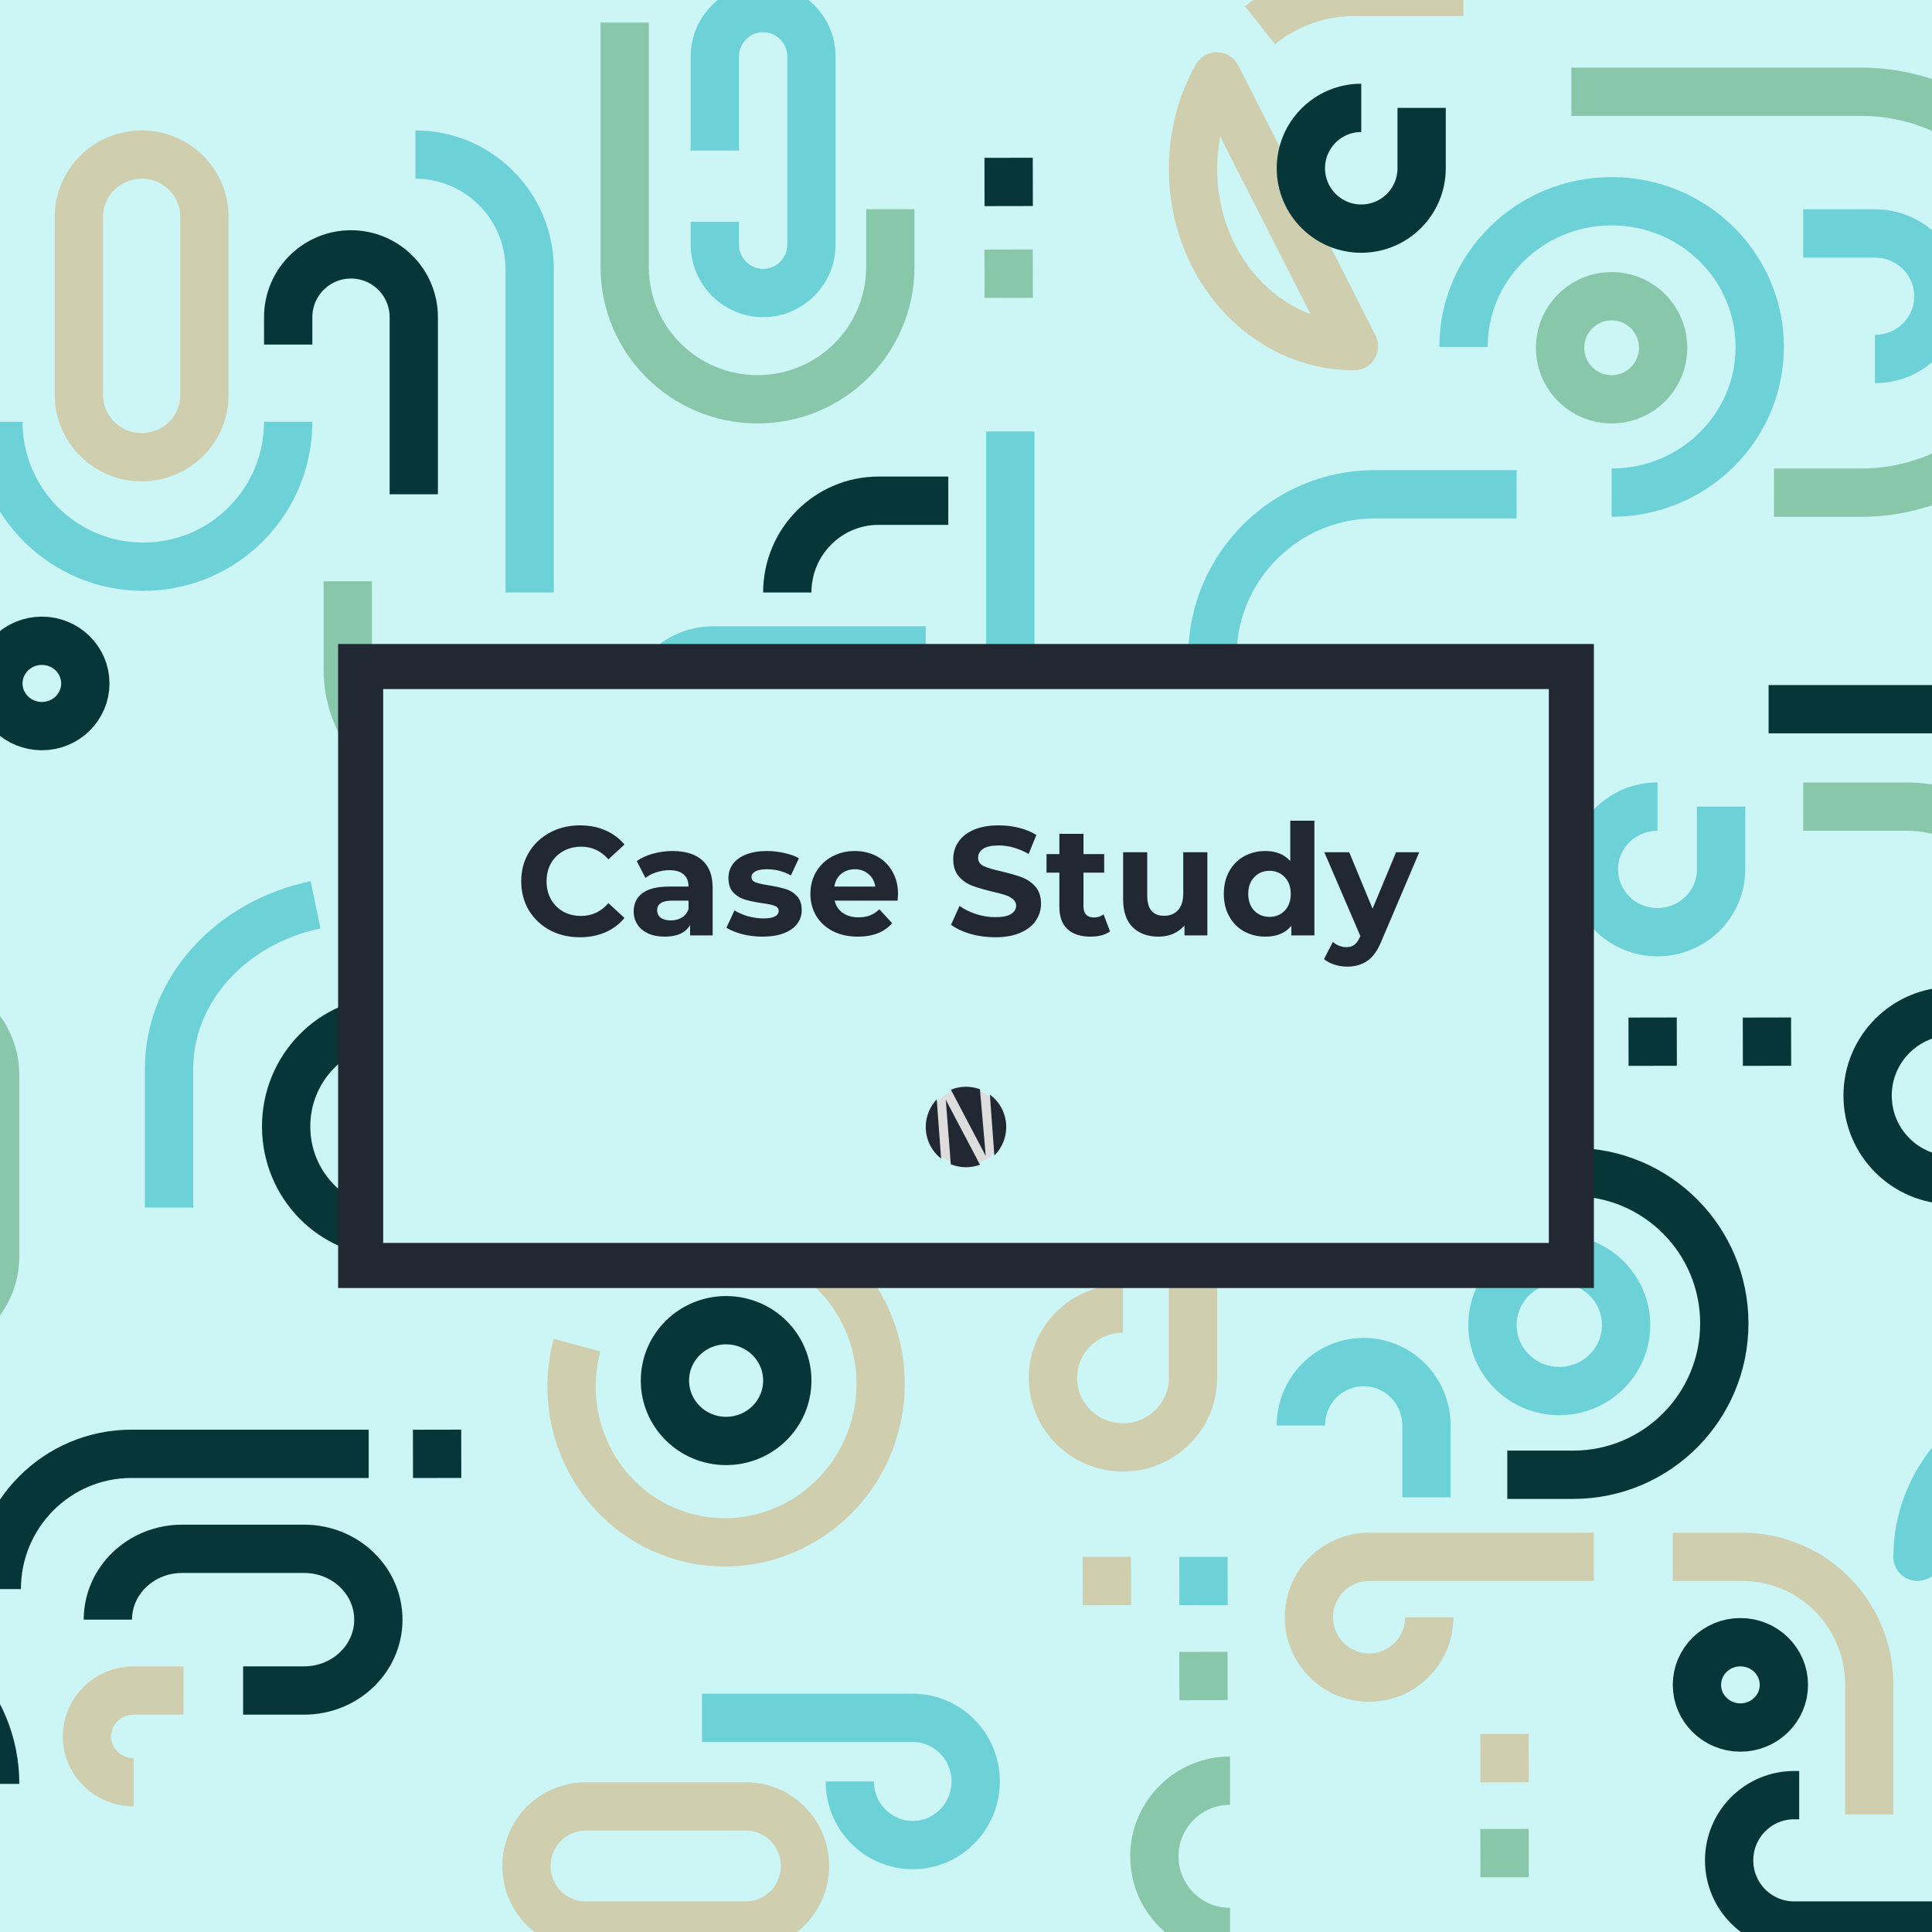 <svg width="1200" height="1200" viewBox="0 0 1200 1200" fill="none" xmlns="http://www.w3.org/2000/svg">
<rect x="0" y="0" width="1200" height="1200" fill="#808080" stroke="none"/>
<g clip-path="url(#clip0_9_188)">
<rect width="1200" height="1200" fill="#CCF5F5"/>
<path d="M1411 1035V966.952C1411 945.175 1403.34 925.023 1390.32 908.607M1191 966.952C1191 911.748 1240.25 867 1301 867C1322.09 867 1341.81 872.393 1358.54 881.751L1191 966.952Z" stroke="#6DD1D8" stroke-width="30" stroke-linejoin="round"/>
<path d="M909 -5H840.952C819.175 -5 799.023 2.664 782.607 15.674M840.952 215C785.748 215 741 165.751 741 105C741 83.905 746.393 64.197 755.751 47.456L840.952 215Z" stroke="#CFCFAF" stroke-width="30" stroke-linejoin="round"/>
<path d="M1117.5 1115H1114.36C1092.07 1115 1074 1133.13 1074 1155.5C1074 1177.87 1092.07 1196 1114.36 1196H1207.64C1229.93 1196 1248 1177.87 1248 1155.5C1248 1133.13 1229.93 1115 1207.64 1115H1204.5" stroke="#073639" stroke-width="30" stroke-linejoin="round"/>
<path d="M764 1200C738.04 1200 717 1178.96 717 1153C717 1127.04 738.04 1106 764 1106" stroke="#89C7AA" stroke-width="30" stroke-linejoin="round"/>
<path d="M1164.56 223C1186.34 223 1204 205.539 1204 184C1204 162.461 1186.34 145 1164.56 145H1120" stroke="#6DD1D8" stroke-width="30" stroke-linejoin="round"/>
<path d="M444 93.5V35.153C444 18.5 457.434 5 474 5C490.566 5 504 18.5 504 35.153V151.847C504 168.5 490.566 182 474 182C457.434 182 444 168.5 444 151.847V137.75" stroke="#6DD1D8" stroke-width="30" stroke-linejoin="round"/>
<path d="M388 14V165.829C388 211.211 424.936 248 470.5 248C516.064 248 553 211.211 553 165.829V129.957" stroke="#89C7AA" stroke-width="30" stroke-linejoin="round"/>
<path d="M976 57H1155.98C1224.47 57 1280 112.741 1280 181.5C1280 250.259 1224.47 306 1155.98 306H1101.83" stroke="#89C7AA" stroke-width="30" stroke-linejoin="round"/>
<path d="M216 361V415.993C216 455.762 248.236 488 288 488" stroke="#89C7AA" stroke-width="30" stroke-linejoin="round"/>
<path d="M105 750V663.92C105 614.356 143.841 572.837 196 562" stroke="#6DD1D8" stroke-width="30" stroke-linejoin="round"/>
<path d="M1098.5 440.5H1203.81C1264.45 440.5 1315.24 487.877 1328.5 551.5" stroke="#073639" stroke-width="30"/>
<path d="M328.999 368L329 167.197C329 127.877 297.212 96 258 96" stroke="#6DD1D8" stroke-width="30" stroke-linejoin="round"/>
<path d="M1001 248C1018.67 248 1033 233.673 1033 216C1033 198.327 1018.67 184 1001 184C983.327 184 969 198.327 969 216C969 233.673 983.327 248 1001 248Z" stroke="#89C7AA" stroke-width="30" stroke-linejoin="round"/>
<path d="M1001 306C1051.81 306 1093 265.482 1093 215.5C1093 165.518 1051.81 125 1001 125C950.193 125 909 165.518 909 215.5" stroke="#6DD1D8" stroke-width="30" stroke-linejoin="round"/>
<path d="M845.5 67C824.789 67 808 83.789 808 104.5C808 125.211 824.789 142 845.5 142C866.211 142 883 125.211 883 104.5V67" stroke="#073639" stroke-width="30" stroke-linejoin="round"/>
<path d="M697.5 812.758C673.477 812.758 654 832.06 654 855.875C654 879.691 673.477 899 697.5 899C721.523 899 741 879.691 741 855.875V724" stroke="#CFCFAF" stroke-width="30" stroke-linejoin="round"/>
<path d="M527.831 1106.5C527.831 1128.31 545.334 1146 566.92 1146C588.505 1146 606 1128.31 606 1106.5C606 1084.69 588.505 1067 566.92 1067H436" stroke="#6DD1D8" stroke-width="30" stroke-linejoin="round"/>
<path d="M363.792 1122H463.208C483.53 1122 500 1138.56 500 1159C500 1179.44 483.53 1196 463.208 1196H363.792C343.473 1196 327 1179.44 327 1159C327 1138.56 343.473 1122 363.792 1122Z" stroke="#CFCFAF" stroke-width="30" stroke-linejoin="round"/>
<path d="M179 262C179 311.706 138.706 352 89 352C39.294 352 -1 311.706 -1 262" stroke="#6DD1D8" stroke-width="30" stroke-linejoin="round"/>
<path d="M257 307V197.002C257 175.462 239.539 158 218 158C196.461 158 179 175.462 179 197.002V214.028" stroke="#073639" stroke-width="30" stroke-linejoin="round"/>
<path d="M26 451C40.912 451 53 439.136 53 424.5C53 409.864 40.912 398 26 398C11.088 398 -1 409.864 -1 424.5C-1 439.136 11.088 451 26 451Z" stroke="#073639" stroke-width="30" stroke-linejoin="round"/>
<path d="M49 245.225V134.775C49 113.36 66.461 96 88 96C109.539 96 127 113.36 127 134.775V245.225C127 266.64 109.539 284 88 284C66.461 284 49 266.64 49 245.225Z" stroke="#CFCFAF" stroke-width="30" stroke-linejoin="round"/>
<path d="M942 307H853.925C798.188 307 753 352.219 753 408" stroke="#6DD1D8" stroke-width="30" stroke-linejoin="round"/>
<path d="M1029.5 501C1007.69 501 990 518.461 990 540C990 561.539 1007.69 579 1029.5 579C1051.31 579 1069 561.539 1069 540V501" stroke="#6DD1D8" stroke-width="30" stroke-linejoin="round"/>
<path d="M1217.63 733H1212.53C1183.52 733 1160 709.495 1160 680.5C1160 651.505 1183.52 628 1212.53 628H1372.47C1401.48 628 1425 651.505 1425 680.5C1425 709.495 1401.48 733 1372.47 733H1370.9" stroke="#073639" stroke-width="30" stroke-linejoin="round"/>
<path d="M1120 501H1184.53C1227.87 501 1263 535.922 1263 579" stroke="#89C7AA" stroke-width="30" stroke-linejoin="round"/>
<path d="M451 895C471.987 895 489 878.211 489 857.5C489 836.789 471.987 820 451 820C430.013 820 413 836.789 413 857.5C413 878.211 430.013 895 451 895Z" stroke="#073639" stroke-width="30" stroke-linejoin="round"/>
<path d="M358.404 835.52C344.46 887.644 374.621 941.026 425.76 954.756C476.9 968.487 529.657 937.361 543.597 885.237C557.538 833.114 527.38 779.732 476.241 766" stroke="#CFCFAF" stroke-width="30" stroke-linejoin="round"/>
<path d="M427.659 765.602H242.399C206.696 765.583 177.739 736.08 177.723 699.702C177.706 663.323 206.633 633.846 242.336 633.864C278.038 633.883 306.996 663.385 307.012 699.764H246.692" stroke="#073639" stroke-width="30"/>
<path d="M423.5 552C423.5 560.958 423.5 673.732 423.5 729" stroke="#89C7AA" stroke-width="30" stroke-linejoin="round"/>
<path d="M83.02 1107C66.992 1107 54 1094.24 54 1078.5C54 1062.76 66.992 1050 83.02 1050H114" stroke="#CFCFAF" stroke-width="30" stroke-linejoin="round"/>
<path d="M-3 1108C-3 1057.19 -43.518 1016 -93.5 1016C-143.482 1016 -184 1057.19 -184 1108C-184 1158.81 -143.482 1200 -93.5 1200" stroke="#073639" stroke-width="30" stroke-linejoin="round"/>
<path d="M151 1050H188.905C214.363 1050 235 1030.3 235 1006C235 981.698 214.363 962 188.905 962H113.095C87.637 962 67 981.698 67 1006" stroke="#073639" stroke-width="30" stroke-linejoin="round"/>
<path d="M-2 987C-2 940.612 35.445 903 81.636 903H229" stroke="#073639" stroke-width="30" stroke-linejoin="round"/>
<path d="M368.5 652C368.5 655.695 368.5 702.206 368.5 725" stroke="#6DD1D8" stroke-width="30" stroke-linejoin="round"/>
<path d="M484.085 445.5C484.085 468.42 465.713 487 443.042 487C420.372 487 402 468.42 402 445.5C402 422.58 420.372 404 443.042 404H575" stroke="#6DD1D8" stroke-width="30" stroke-linejoin="round"/>
<path d="M628 534.5V476.153C628 459.5 641.434 446 658 446C674.566 446 688 459.5 688 476.153V592.847C688 609.5 674.566 623 658 623C641.434 623 628 609.5 628 592.847V578.75" stroke="#CFCFAF" stroke-width="30" stroke-linejoin="round"/>
<path d="M576 446V597.829C576 643.211 612.936 680 658.5 680C704.064 680 741 643.211 741 597.829V561.957" stroke="#89C7AA" stroke-width="30" stroke-linejoin="round"/>
<path d="M589 311H545.695C514.383 311 489 336.52 489 368" stroke="#073639" stroke-width="30" stroke-linejoin="round"/>
<path d="M627.5 268C627.5 274.07 627.5 366.553 627.5 404" stroke="#6DD1D8" stroke-width="30" stroke-linejoin="round"/>
<path d="M876 490.149V503.332C876 521.927 860.828 537 842.124 537C823.413 537 808.241 521.927 808.241 503.332V492.412C808.241 473.959 793.187 459 774.624 459C756.054 459 741 473.959 741 492.412V505.851" stroke="#89C7AA" stroke-width="30" stroke-linejoin="round"/>
<path d="M-99 667.879C-99 641.437 -77.509 620 -51 620C-24.491 620 -3 641.437 -3 667.879V780.121C-3 806.564 -24.491 828 -51 828C-77.509 828 -99 806.564 -99 780.121V667.879Z" stroke="#89C7AA" stroke-width="30" stroke-linejoin="round"/>
<path d="M808 885.437C808 863.66 825.459 846 847 846C868.541 846 886 863.66 886 885.437V930" stroke="#6DD1D8" stroke-width="30" stroke-linejoin="round"/>
<path d="M968.5 864C991.42 864 1010 845.644 1010 823C1010 800.356 991.42 782 968.5 782C945.58 782 927 800.356 927 823C927 845.644 945.58 864 968.5 864Z" stroke="#6DD1D8" stroke-width="30" stroke-linejoin="round"/>
<path d="M887.733 1004.5C887.733 1025.21 871.001 1042 850.367 1042C829.732 1042 813 1025.21 813 1004.5C813 983.789 829.732 967 850.367 967H990" stroke="#CFCFAF" stroke-width="30" stroke-linejoin="round"/>
<path d="M841 728H977.163C1028.99 728 1071 770.089 1071 822C1071 873.911 1028.99 916 977.163 916H936.203" stroke="#073639" stroke-width="30" stroke-linejoin="round"/>
<path d="M1039 967H1082.15C1125.7 967 1161 1002.45 1161 1046.19V1127" stroke="#CFCFAF" stroke-width="30" stroke-linejoin="round"/>
<path d="M1081 1073C1095.91 1073 1108 1061.14 1108 1046.5C1108 1031.86 1095.91 1020 1081 1020C1066.09 1020 1054 1031.86 1054 1046.5C1054 1061.14 1066.09 1073 1081 1073Z" stroke="#073639" stroke-width="30" stroke-linejoin="round"/>
<path d="M934.472 1136C934.491 1146 934.51 1156 934.529 1166" stroke="#89C7AA" stroke-width="30" stroke-linejoin="round"/>
<path d="M934.472 1077C934.491 1087 934.51 1097 934.529 1107" stroke="#CFCFAF" stroke-width="30" stroke-linejoin="round"/>
<path d="M747.472 1026C747.491 1036 747.51 1046 747.529 1056" stroke="#89C7AA" stroke-width="30" stroke-linejoin="round"/>
<path d="M747.472 967C747.491 977 747.51 987 747.529 997" stroke="#6DD1D8" stroke-width="30" stroke-linejoin="round"/>
<path d="M687.472 967C687.491 977 687.51 987 687.529 997" stroke="#CFCFAF" stroke-width="30" stroke-linejoin="round"/>
<path d="M271.471 888C271.49 898 271.51 908 271.529 918" stroke="#073639" stroke-width="30" stroke-linejoin="round"/>
<path d="M328.471 472C328.49 482 328.51 492 328.529 502" stroke="#89C7AA" stroke-width="30" stroke-linejoin="round"/>
<path d="M626.472 155C626.491 165 626.51 175 626.529 185" stroke="#89C7AA" stroke-width="30" stroke-linejoin="round"/>
<path d="M626.472 98C626.491 108 626.51 118 626.529 128" stroke="#073639" stroke-width="30" stroke-linejoin="round"/>
<path d="M955.472 632C955.491 642 955.51 652 955.529 662" stroke="#073639" stroke-width="30" stroke-linejoin="round"/>
<path d="M1026.47 632C1026.49 642 1026.51 652 1026.53 662" stroke="#073639" stroke-width="30" stroke-linejoin="round"/>
<path d="M1097.47 632C1097.49 642 1097.51 652 1097.53 662" stroke="#073639" stroke-width="30" stroke-linejoin="round"/>
<rect x="224" y="414" width="752" height="372" fill="#CCF5F5" stroke="#222831" stroke-width="28"/>
<path d="M360.128 582.152C353.28 582.152 347.072 580.68 341.504 577.736C336 574.728 331.648 570.6 328.448 565.352C325.312 560.04 323.744 554.056 323.744 547.4C323.744 540.744 325.312 534.792 328.448 529.544C331.648 524.232 336 520.104 341.504 517.16C347.072 514.152 353.312 512.648 360.224 512.648C366.048 512.648 371.296 513.672 375.968 515.72C380.704 517.768 384.672 520.712 387.872 524.552L377.888 533.768C373.344 528.52 367.712 525.896 360.992 525.896C356.832 525.896 353.12 526.824 349.856 528.68C346.592 530.472 344.032 533 342.176 536.264C340.384 539.528 339.488 543.24 339.488 547.4C339.488 551.56 340.384 555.272 342.176 558.536C344.032 561.8 346.592 564.36 349.856 566.216C353.12 568.008 356.832 568.904 360.992 568.904C367.712 568.904 373.344 566.248 377.888 560.936L387.872 570.152C384.672 574.056 380.704 577.032 375.968 579.08C371.232 581.128 365.952 582.152 360.128 582.152ZM417.775 528.584C425.775 528.584 431.919 530.504 436.207 534.344C440.495 538.12 442.639 543.848 442.639 551.528V581H428.623V574.568C425.807 579.368 420.559 581.768 412.879 581.768C408.911 581.768 405.455 581.096 402.511 579.752C399.631 578.408 397.423 576.552 395.887 574.184C394.351 571.816 393.583 569.128 393.583 566.12C393.583 561.32 395.375 557.544 398.959 554.792C402.607 552.04 408.207 550.664 415.759 550.664H427.663C427.663 547.4 426.671 544.904 424.687 543.176C422.703 541.384 419.727 540.488 415.759 540.488C413.007 540.488 410.287 540.936 407.599 541.832C404.975 542.664 402.735 543.816 400.879 545.288L395.503 534.824C398.319 532.84 401.679 531.304 405.583 530.216C409.551 529.128 413.615 528.584 417.775 528.584ZM416.623 571.688C419.183 571.688 421.455 571.112 423.439 569.96C425.423 568.744 426.831 566.984 427.663 564.68V559.4H417.391C411.247 559.4 408.175 561.416 408.175 565.448C408.175 567.368 408.911 568.904 410.383 570.056C411.919 571.144 413.999 571.688 416.623 571.688ZM473.569 581.768C469.281 581.768 465.089 581.256 460.993 580.232C456.897 579.144 453.633 577.8 451.201 576.2L456.193 565.448C458.497 566.92 461.281 568.136 464.545 569.096C467.809 569.992 471.009 570.44 474.145 570.44C480.481 570.44 483.649 568.872 483.649 565.736C483.649 564.264 482.785 563.208 481.057 562.568C479.329 561.928 476.673 561.384 473.089 560.936C468.865 560.296 465.377 559.56 462.625 558.728C459.873 557.896 457.473 556.424 455.425 554.312C453.441 552.2 452.449 549.192 452.449 545.288C452.449 542.024 453.377 539.144 455.233 536.648C457.153 534.088 459.905 532.104 463.489 530.696C467.137 529.288 471.425 528.584 476.353 528.584C480.001 528.584 483.617 529 487.201 529.832C490.849 530.6 493.857 531.688 496.225 533.096L491.233 543.752C486.689 541.192 481.729 539.912 476.353 539.912C473.153 539.912 470.753 540.36 469.153 541.256C467.553 542.152 466.753 543.304 466.753 544.712C466.753 546.312 467.617 547.432 469.345 548.072C471.073 548.712 473.825 549.32 477.601 549.896C481.825 550.6 485.281 551.368 487.969 552.2C490.657 552.968 492.993 554.408 494.977 556.52C496.961 558.632 497.953 561.576 497.953 565.352C497.953 568.552 496.993 571.4 495.073 573.896C493.153 576.392 490.337 578.344 486.625 579.752C482.977 581.096 478.625 581.768 473.569 581.768ZM557.785 555.368C557.785 555.56 557.689 556.904 557.497 559.4H518.425C519.129 562.6 520.793 565.128 523.417 566.984C526.041 568.84 529.305 569.768 533.209 569.768C535.897 569.768 538.265 569.384 540.313 568.616C542.425 567.784 544.377 566.504 546.169 564.776L554.137 573.416C549.273 578.984 542.169 581.768 532.825 581.768C527.001 581.768 521.849 580.648 517.369 578.408C512.889 576.104 509.433 572.936 507.001 568.904C504.569 564.872 503.353 560.296 503.353 555.176C503.353 550.12 504.537 545.576 506.905 541.544C509.337 537.448 512.633 534.28 516.793 532.04C521.017 529.736 525.721 528.584 530.905 528.584C535.961 528.584 540.537 529.672 544.633 531.848C548.729 534.024 551.929 537.16 554.233 541.256C556.601 545.288 557.785 549.992 557.785 555.368ZM531.001 539.912C527.609 539.912 524.761 540.872 522.457 542.792C520.153 544.712 518.745 547.336 518.233 550.664H543.673C543.161 547.4 541.753 544.808 539.449 542.888C537.145 540.904 534.329 539.912 531.001 539.912ZM618.079 582.152C612.767 582.152 607.615 581.448 602.623 580.04C597.695 578.568 593.727 576.68 590.719 574.376L595.999 562.664C598.879 564.776 602.303 566.472 606.271 567.752C610.239 569.032 614.207 569.672 618.175 569.672C622.591 569.672 625.855 569.032 627.967 567.752C630.079 566.408 631.135 564.648 631.135 562.472C631.135 560.872 630.495 559.56 629.215 558.536C627.999 557.448 626.399 556.584 624.415 555.944C622.495 555.304 619.871 554.6 616.543 553.832C611.423 552.616 607.231 551.4 603.967 550.184C600.703 548.968 597.887 547.016 595.519 544.328C593.215 541.64 592.063 538.056 592.063 533.576C592.063 529.672 593.119 526.152 595.231 523.016C597.343 519.816 600.511 517.288 604.735 515.432C609.023 513.576 614.239 512.648 620.383 512.648C624.671 512.648 628.863 513.16 632.959 514.184C637.055 515.208 640.639 516.68 643.711 518.6L638.911 530.408C632.703 526.888 626.495 525.128 620.287 525.128C615.935 525.128 612.703 525.832 610.591 527.24C608.543 528.648 607.519 530.504 607.519 532.808C607.519 535.112 608.703 536.84 611.071 537.992C613.503 539.08 617.183 540.168 622.111 541.256C627.231 542.472 631.423 543.688 634.687 544.904C637.951 546.12 640.735 548.04 643.039 550.664C645.407 553.288 646.591 556.84 646.591 561.32C646.591 565.16 645.503 568.68 643.327 571.88C641.215 575.016 638.015 577.512 633.727 579.368C629.439 581.224 624.223 582.152 618.079 582.152ZM689.474 578.504C688.002 579.592 686.178 580.424 684.002 581C681.89 581.512 679.65 581.768 677.282 581.768C671.138 581.768 666.37 580.2 662.978 577.064C659.65 573.928 657.986 569.32 657.986 563.24V542.024H650.018V530.504H657.986V517.928H672.962V530.504H685.826V542.024H672.962V563.048C672.962 565.224 673.506 566.92 674.594 568.136C675.746 569.288 677.346 569.864 679.394 569.864C681.762 569.864 683.778 569.224 685.442 567.944L689.474 578.504ZM749.913 529.352V581H735.705V574.856C733.721 577.096 731.353 578.824 728.601 580.04C725.849 581.192 722.873 581.768 719.673 581.768C712.889 581.768 707.513 579.816 703.545 575.912C699.577 572.008 697.593 566.216 697.593 558.536V529.352H712.569V556.328C712.569 564.648 716.057 568.808 723.033 568.808C726.617 568.808 729.497 567.656 731.673 565.352C733.849 562.984 734.937 559.496 734.937 554.888V529.352H749.913ZM816.395 509.768V581H802.091V575.048C798.379 579.528 793.003 581.768 785.963 581.768C781.099 581.768 776.683 580.68 772.715 578.504C768.811 576.328 765.739 573.224 763.499 569.192C761.259 565.16 760.139 560.488 760.139 555.176C760.139 549.864 761.259 545.192 763.499 541.16C765.739 537.128 768.811 534.024 772.715 531.848C776.683 529.672 781.099 528.584 785.963 528.584C792.555 528.584 797.707 530.664 801.419 534.824V509.768H816.395ZM788.555 569.48C792.331 569.48 795.467 568.2 797.963 565.64C800.459 563.016 801.707 559.528 801.707 555.176C801.707 550.824 800.459 547.368 797.963 544.808C795.467 542.184 792.331 540.872 788.555 540.872C784.715 540.872 781.547 542.184 779.051 544.808C776.555 547.368 775.307 550.824 775.307 555.176C775.307 559.528 776.555 563.016 779.051 565.64C781.547 568.2 784.715 569.48 788.555 569.48ZM881.52 529.352L858.192 584.168C855.824 590.12 852.88 594.312 849.36 596.744C845.904 599.176 841.712 600.392 836.784 600.392C834.096 600.392 831.44 599.976 828.816 599.144C826.192 598.312 824.048 597.16 822.384 595.688L827.856 585.032C829.008 586.056 830.32 586.856 831.792 587.432C833.328 588.008 834.832 588.296 836.304 588.296C838.352 588.296 840.016 587.784 841.296 586.76C842.576 585.8 843.728 584.168 844.752 581.864L844.944 581.384L822.576 529.352H838.032L852.528 564.392L867.12 529.352H881.52Z" fill="#222831"/>
<path d="M623.74 699.995C623.74 686.881 613.109 676.25 599.995 676.25C586.881 676.25 576.25 686.881 576.25 699.995C576.25 713.109 586.881 723.74 599.995 723.74C613.109 723.74 623.74 713.109 623.74 699.995Z" fill="#DDDDDD"/>
<path d="M600 675C596.783 675.003 593.596 675.627 590.615 676.838L612.264 717.98L608.678 676.773H609.243C609.236 676.77 609.228 676.768 609.221 676.765H608.678V676.556C605.9 675.527 602.962 675.001 600 675L600 675ZM614.833 679.878L617.611 717.72C619.949 715.399 621.806 712.638 623.074 709.597C624.342 706.556 624.997 703.295 625 700C625 696.084 624.079 692.223 622.314 688.728C620.548 685.233 617.985 682.202 614.833 679.878V679.878ZM581.83 682.839C577.446 687.478 575.003 693.617 575 700C575.001 703.78 575.859 707.511 577.51 710.912C579.161 714.312 581.562 717.294 584.531 719.633L581.83 682.839ZM587.439 683.071L590.558 723.137C593.555 724.364 596.762 724.996 600 725C603.015 724.997 606.004 724.448 608.823 723.38V723.38H608.674L587.439 683.071Z" fill="#222831"/>
</g>
<defs>
<clipPath id="clip0_9_188">
<rect width="1200" height="1200" fill="white"/>
</clipPath>
</defs>
</svg>

